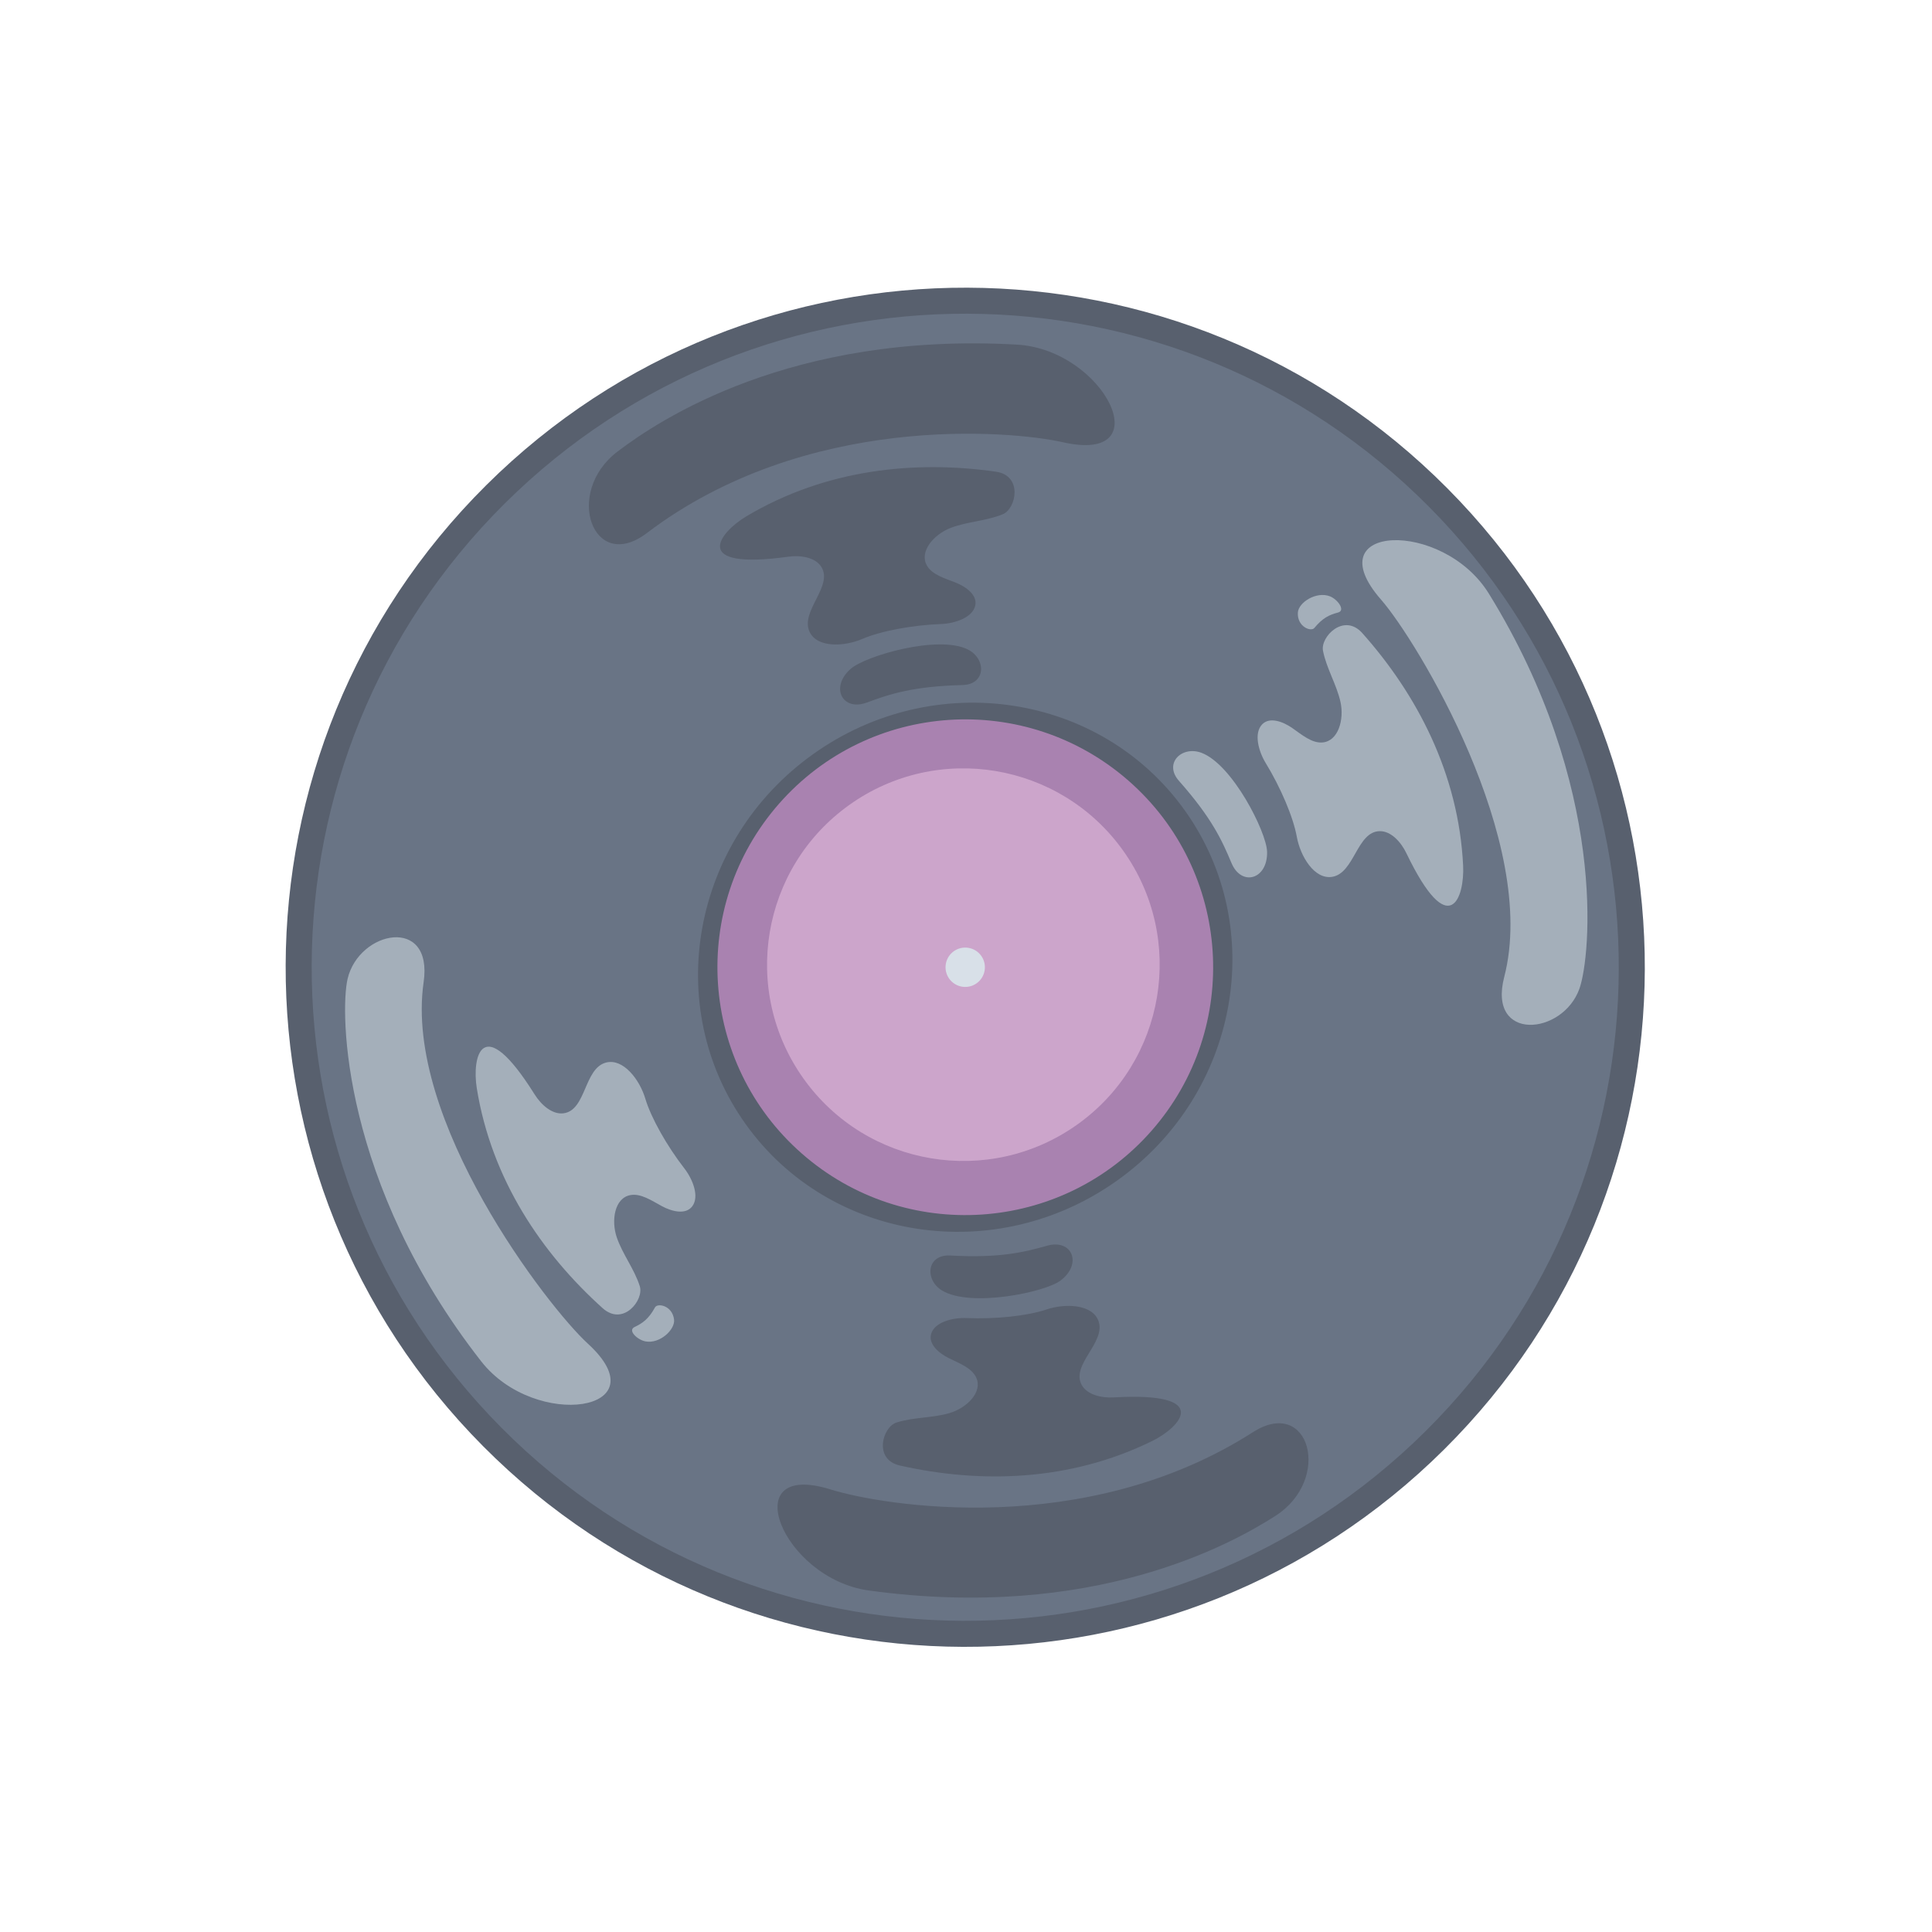 <svg width="314" height="314" viewBox="0 0 314 314" fill="none" xmlns="http://www.w3.org/2000/svg">
<path d="M79.036 78.847C35.76 121.836 35.527 191.769 78.516 235.046C121.506 278.322 191.439 278.555 234.715 235.565C277.992 192.576 278.225 122.643 235.235 79.366C192.245 36.09 122.313 35.857 79.036 78.847Z" fill="#58606E"/>
<path d="M82.017 81.848C40.399 123.191 40.175 190.444 81.518 232.063C122.861 273.682 190.114 273.906 231.733 232.563C273.352 191.22 273.576 123.966 232.233 82.347C190.89 40.729 123.636 40.505 82.017 81.848Z" fill="#697485"/>
<path d="M121.173 182.677C107.522 163.544 112.44 136.63 132.157 122.563C151.873 108.495 178.923 112.601 192.574 131.734C206.224 150.866 201.307 177.78 181.591 191.848C161.873 205.915 134.823 201.809 121.173 182.677Z" fill="#58606E"/>
<path d="M126.594 130.644C111.927 147.374 113.599 172.825 130.329 187.491C147.058 202.158 172.509 200.486 187.175 183.757C201.842 167.027 200.17 141.576 183.441 126.91C166.712 112.243 141.26 113.915 126.594 130.644Z" fill="#A982B0"/>
<path d="M130.601 175.314C120.367 160.971 123.698 141.047 138.043 130.814C152.387 120.579 172.31 123.912 182.544 138.255C192.777 152.599 189.446 172.522 175.102 182.756C160.76 192.989 140.836 189.657 130.601 175.314Z" fill="#CCA5CB"/>
<path d="M154.27 159.063C153.244 157.625 153.577 155.628 155.016 154.602C156.454 153.576 158.451 153.91 159.477 155.348C160.503 156.786 160.169 158.783 158.731 159.81C157.293 160.835 155.296 160.5 154.27 159.063Z" fill="#D8E0E8"/>
<path d="M157.102 214.217C154.877 214.121 151.937 214.848 151.347 216.751C150.83 218.414 152.544 219.916 154.239 220.75C155.934 221.585 157.942 222.317 158.665 223.899C159.746 226.266 157.111 228.843 154.315 229.664C151.519 230.486 148.448 230.309 145.681 231.205C143.454 231.925 141.902 237.202 146.263 238.187C159.207 241.106 173.786 240.833 187.266 234.199C191.831 231.952 197.215 226.18 181.019 227.114C178.985 227.231 176.665 226.676 175.798 225.077C174.008 221.776 179.826 218.142 178.523 214.665C177.509 211.955 173.113 211.793 170.041 212.836C166.967 213.879 161.74 214.417 157.102 214.217Z" fill="#58606E"/>
<path d="M135.01 242.078C119.379 237.195 127.092 256.555 141.212 258.496C177.664 263.508 200.189 250.916 207.281 246.376C216.582 240.422 212.837 226.874 203.62 232.773C176.306 250.255 143.351 244.684 135.01 242.078Z" fill="#58606E"/>
<path d="M154.438 204.053C162.489 204.494 166.376 203.532 170.178 202.461C174.264 201.311 175.957 205.424 172.355 208.129C169.803 210.046 157.733 212.539 153.115 209.746C150.226 207.998 150.606 203.843 154.438 204.053Z" fill="#58606E"/>
<path d="M152.966 101.418C155.192 101.336 158.064 100.376 158.5 98.431C158.881 96.733 157.053 95.373 155.298 94.677C153.542 93.981 151.481 93.412 150.634 91.893C149.367 89.62 151.787 86.84 154.508 85.798C157.229 84.756 160.305 84.686 162.992 83.571C165.154 82.674 166.279 77.29 161.852 76.659C148.716 74.787 134.205 76.226 121.3 83.919C116.93 86.524 112.026 92.709 128.095 90.48C130.114 90.2 132.47 90.569 133.462 92.093C135.511 95.24 130.002 99.328 131.579 102.69C132.807 105.309 137.201 105.12 140.18 103.833C143.16 102.546 148.327 101.591 152.966 101.418Z" fill="#58606E"/>
<path d="M172.756 71.878C188.728 75.492 179.49 56.813 165.26 56.009C128.523 53.932 107.079 68.289 100.372 73.382C91.578 80.061 96.396 93.266 105.112 86.648C130.937 67.035 164.232 69.948 172.756 71.878Z" fill="#58606E"/>
<path d="M156.435 111.337C148.374 111.542 144.578 112.812 140.873 114.184C136.892 115.658 134.876 111.693 138.249 108.71C140.64 106.595 152.472 103.143 157.299 105.557C160.318 107.068 160.272 111.24 156.435 111.337Z" fill="#58606E"/>
<path d="M205.699 123.997C204.538 122.097 203.748 119.174 205.126 117.735C206.33 116.478 208.475 117.247 210.026 118.325C211.578 119.403 213.192 120.806 214.925 120.67C217.52 120.469 218.497 116.914 217.86 114.071C217.224 111.228 215.58 108.627 215.022 105.772C214.574 103.475 218.437 99.559 221.41 102.898C230.238 112.804 237.066 125.689 237.796 140.696C238.043 145.777 235.604 153.284 228.572 138.665C227.688 136.829 226.077 135.069 224.258 135.086C220.503 135.12 220.146 141.97 216.472 142.516C213.611 142.941 211.338 139.177 210.761 135.983C210.185 132.79 208.122 127.956 205.699 123.997Z" fill="#A4AFBA"/>
<path d="M224.456 97.455C213.666 85.136 234.49 84.356 241.979 96.483C261.311 127.791 258.555 155.492 256.696 160.693C253.975 168.303 241.726 169.364 244.478 158.772C250.176 136.842 230.213 104.029 224.456 97.455Z" fill="#A4AFBA"/>
<path d="M191.616 126.916C196.959 132.955 198.618 136.598 200.139 140.245C201.773 144.162 206.049 142.935 205.934 138.433C205.852 135.242 200.315 124.231 195.257 122.345C192.093 121.165 189.072 124.043 191.616 126.916Z" fill="#A4AFBA"/>
<path d="M210.935 99.567C210.804 101.86 213.07 102.728 213.617 102.061C214.964 100.422 216.054 99.918 217.461 99.553C218.744 99.221 217.389 97.405 216.16 96.921C213.955 96.05 211.029 97.907 210.935 99.567Z" fill="#A4AFBA"/>
<path d="M111.236 189.911C112.601 191.671 113.709 194.49 112.498 196.072C111.441 197.454 109.224 196.926 107.563 196.026C105.902 195.126 104.143 193.911 102.434 194.237C99.878 194.725 99.3 198.365 100.247 201.121C101.194 203.876 103.115 206.279 103.985 209.055C104.685 211.289 101.278 215.607 97.952 212.617C88.085 203.747 79.874 191.697 77.49 176.863C76.683 171.839 78.277 164.11 86.883 177.861C87.964 179.589 89.76 181.16 91.564 180.942C95.293 180.493 94.892 173.645 98.482 172.697C101.278 171.957 103.953 175.448 104.88 178.558C105.805 181.668 108.39 186.244 111.236 189.911Z" fill="#A4AFBA"/>
<path d="M95.528 218.364C107.613 229.415 87.002 232.491 78.219 221.266C55.545 192.286 55.223 164.451 56.496 159.075C58.359 151.212 70.416 148.804 68.851 159.636C65.611 182.062 89.079 212.467 95.528 218.364Z" fill="#A4AFBA"/>
<path d="M109.551 214.439C109.253 212.162 106.864 211.731 106.451 212.488C105.433 214.35 104.455 215.047 103.142 215.668C101.943 216.234 103.612 217.766 104.908 218.013C107.237 218.456 109.767 216.086 109.551 214.439Z" fill="#A4AFBA"/>
</svg>
